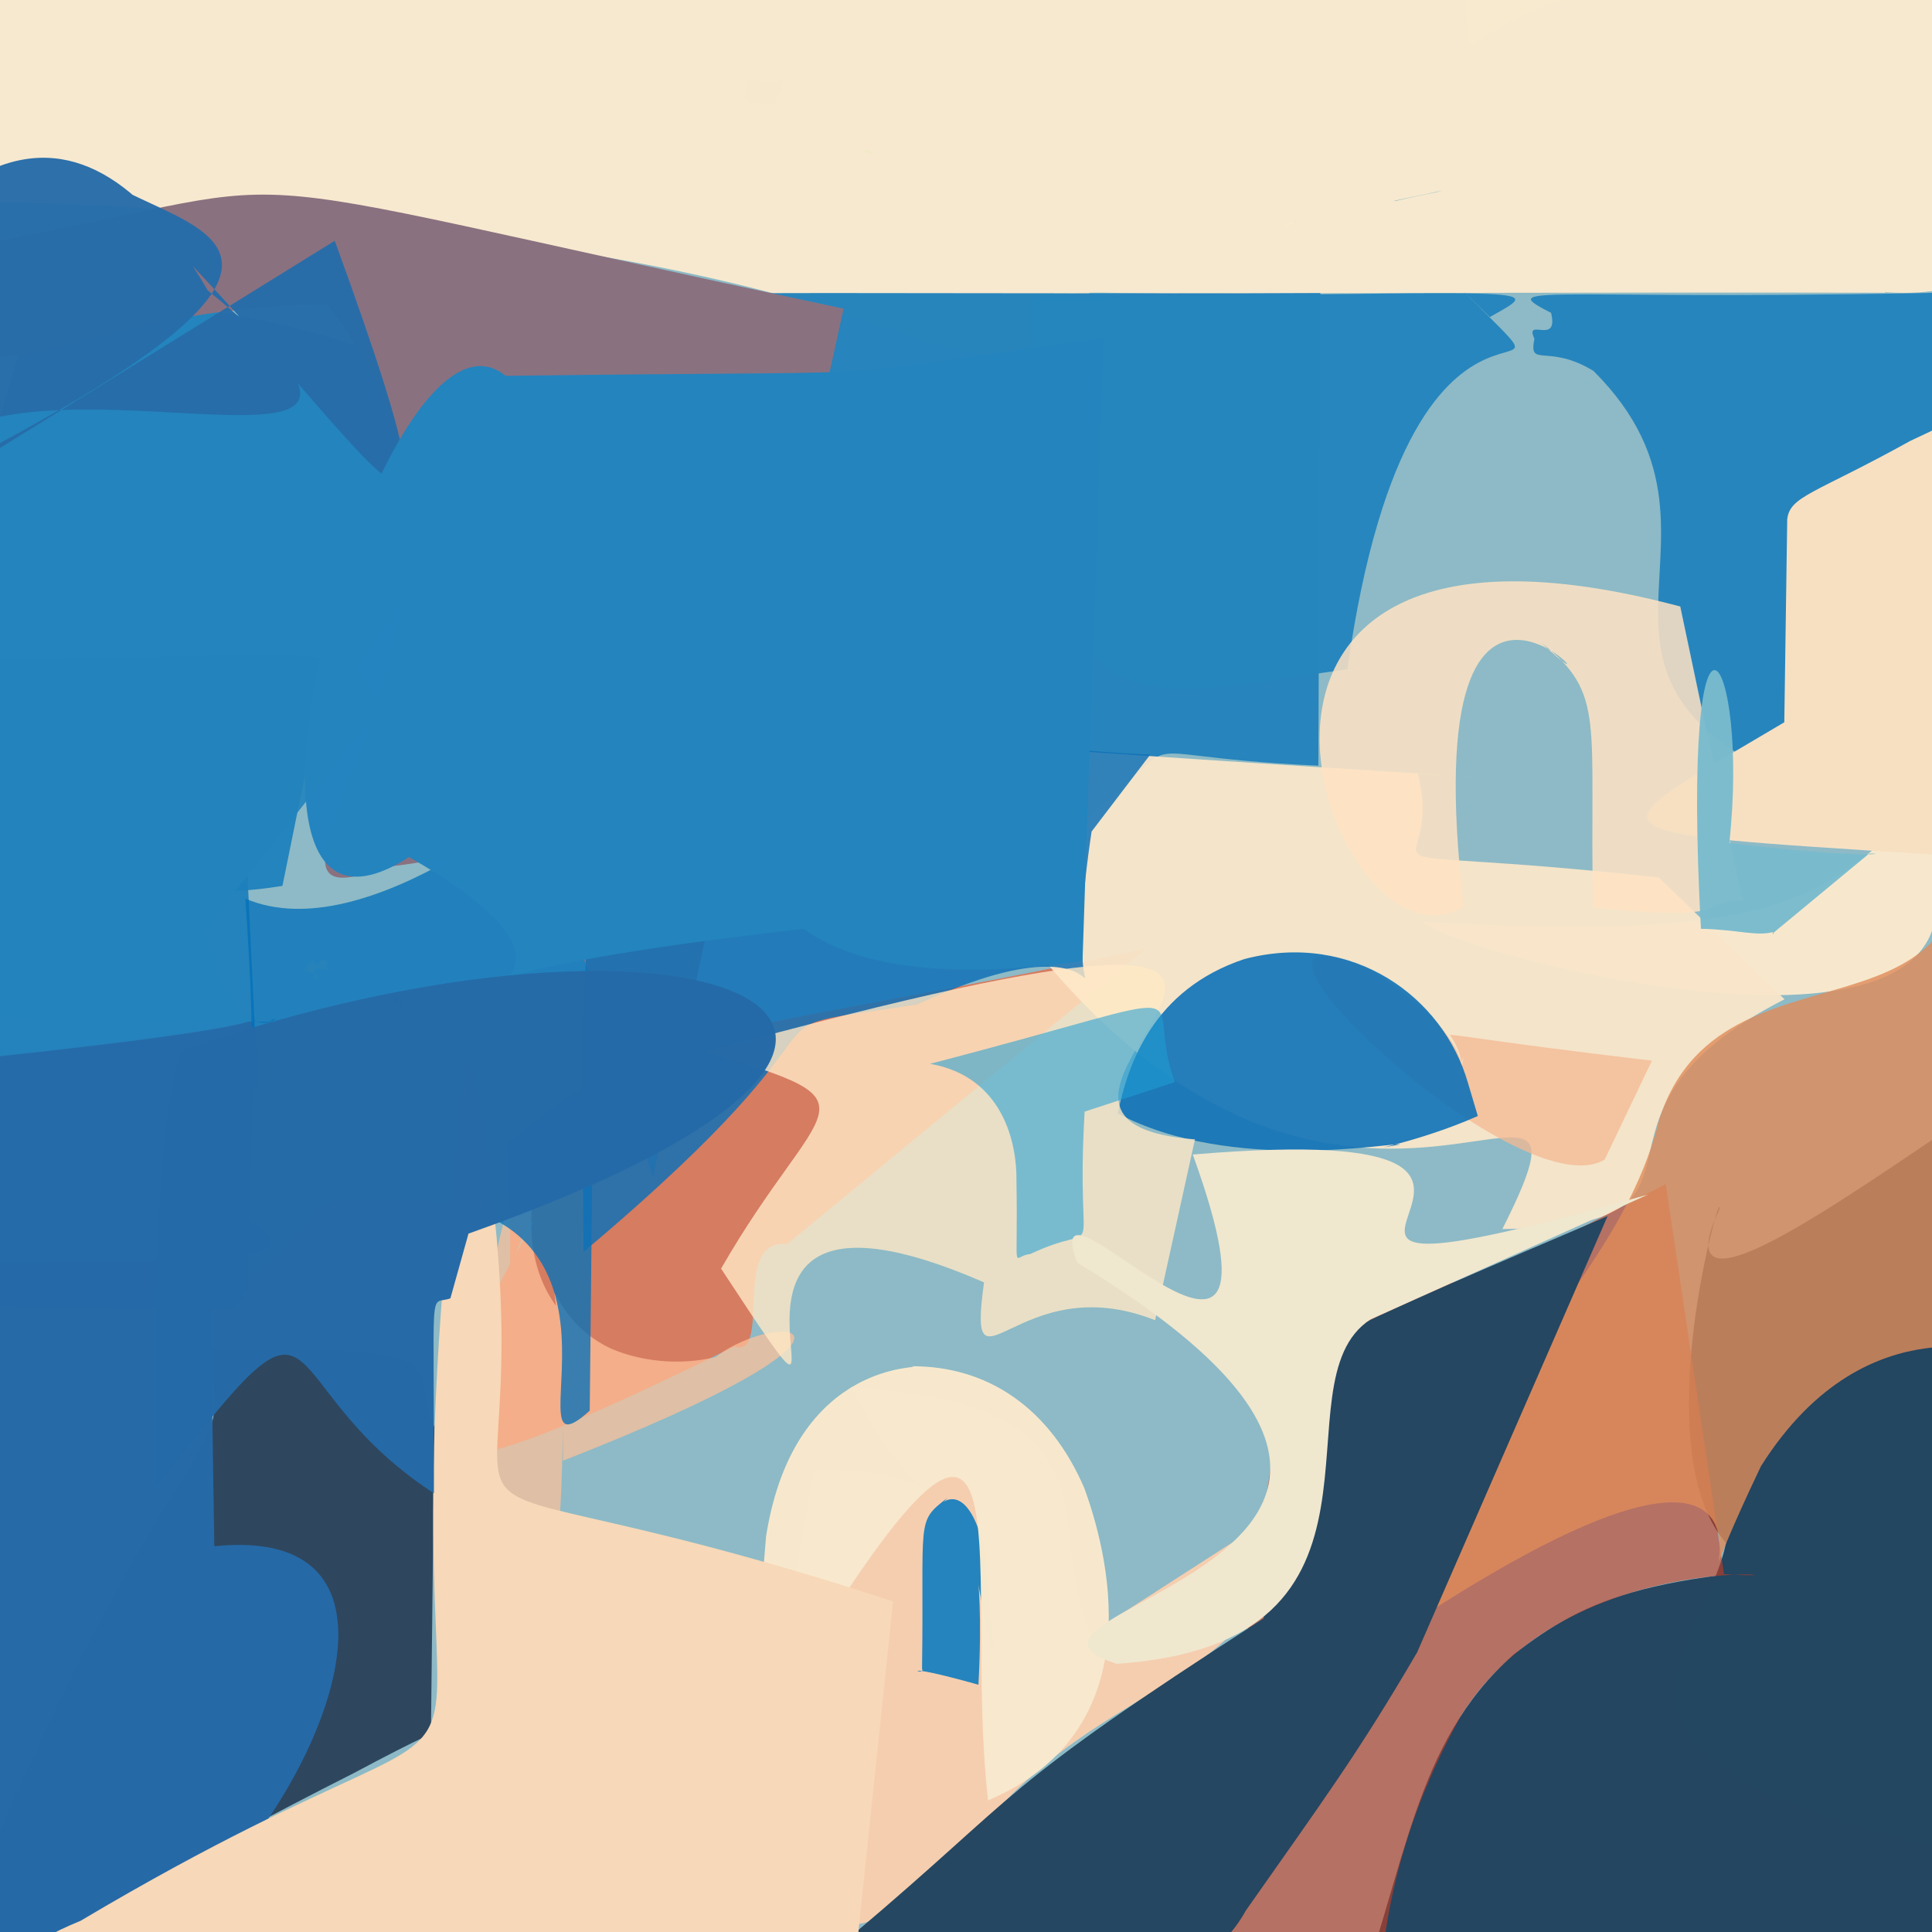 <?xml version="1.0" ?>
<svg xmlns="http://www.w3.org/2000/svg" version="1.1" width="512" height="512">
  <defs/>
  <g>
    <path d="M -10.0 -10.0 C -9.0 -10.0 512.0 0.0 513.0 0.0 C 514.0 0.0 512.0 512.0 513.0 512.0 C 513.0 513.0 0.0 512.0 0.0 513.0 C 0.0 512.0 0.0 513.0 -10.0 -10.0 L -10.0 -10.0" stroke-width="2.0" fill="rgb(134, 182, 195)" opacity="0.945"/>
    <path d="M 503.396 221.973 C 517.137 227.959 525.423 210.867 512.816 243.678 C 505.352 283.775 386.872 252.845 376.834 244.295 C 491.654 250.7 481.865 232.428 523.82 203.06 C 528.369 236.061 518.547 222.413 509.812 222.874 L 503.396 221.973" stroke-width="2.0" fill="rgb(255, 236, 206)" opacity="0.931"/>
    <path d="M 352.247 41.314 C 350.542 40.506 361.669 19.556 387.145 44.463 C 342.538 65.52 346.222 57.905 414.119 0.951 C 407.567 -25.272 396.701 -10.33 348.076 26.769 C 333.037 41.117 324.897 50.028 334.883 74.076 L 352.247 41.314" stroke-width="2.0" fill="rgb(255, 237, 208)" opacity="0.934"/>
    <path d="M 208.598 329.703 C 193.625 328.005 204.722 359.93 194.594 356.83 C 97.429 404.482 103.957 392.43 141.521 323.398 C 130.542 335.849 137.3 362.615 134.455 303.344 C 174.48 269.237 193.156 275.309 303.722 251.364 L 208.598 329.703" stroke-width="2.0" fill="rgb(254, 90, 42)" opacity="0.64"/>
    <path d="M 7.281 248.893 C 6.659 248.377 7.09 248.855 7.224 248.494 C 7.689 249.283 6.454 249.024 8.237 249.463 C 6.959 250.77 8.59 250.368 9.144 252.017 C 7.044 248.475 7.348 248.639 9.359 251.202 L 7.281 248.893" stroke-width="2.0" fill="rgb(213, 33, 180)" opacity="0.09"/>
    <path d="M 385.923 -23.242 C 179.403 -40.531 86.631 -167.317 -33.028 52.706 C 304.538 58.303 233.672 134.014 300.653 65.684 C 342.696 71.812 424.349 12.826 499.691 77.578 C 187.834 76.936 229.268 84.015 392.933 48.18 L 385.923 -23.242" stroke-width="2.0" fill="rgb(247, 233, 207)" opacity="1.0"/>
    <path d="M 349.373 202.908 C 286.552 200.045 324.849 190.582 274.063 227.704 C 223.797 219.831 213.65 221.556 191.583 223.833 C 197.992 146.069 202.517 143.339 201.577 77.76 C 202.506 77.469 307.371 77.928 349.907 77.67 L 349.373 202.908" stroke-width="2.0" fill="rgb(39, 132, 188)" opacity="0.989"/>
    <path d="M 68.284 288.191 C 41.642 284.903 32.971 280.49 17.822 286.497 C -18.621 290.655 -14.145 291.453 -9.98 285.734 C -9.865 244.312 -9.854 242.112 -6.743 221.189 C 37.461 223.671 40.248 223.691 64.645 212.233 L 68.284 288.191" stroke-width="2.0" fill="rgb(10, 117, 186)" opacity="0.797"/>
    <path d="M 65.585 339.228 C 66.254 341.201 64.731 342.765 62.507 347.047 C -5.709 346.53 -9.488 346.252 -10.706 344.069 C -10.359 273.676 -9.311 273.414 -0.797 280 C 83.145 270.983 64.183 269.285 67.36 270.041 L 65.585 339.228" stroke-width="2.0" fill="rgb(38, 107, 169)" opacity="1.0"/>
    <path d="M 525.569 519.031 C 432.443 534.273 428.52 524.514 424.254 524.704 C 363.811 524.479 361.749 524.179 357.563 535.968 C 372.938 494.375 374.432 462.191 401.083 438.491 C 420.606 423.431 437.743 415.317 508.795 414.549 L 525.569 519.031" stroke-width="2.0" fill="rgb(13, 44, 74)" opacity="0.816"/>
    <path d="M 498.839 215.938 C 394.837 184.437 469.907 145.769 422.281 98.292 C 410.095 90.906 405.029 97.696 406.638 89.782 C 403.877 83.88 413.195 91.757 411.047 82.904 C 394.373 74.456 412.275 80.222 530.693 77.196 L 498.839 215.938" stroke-width="2.0" fill="rgb(11, 119, 188)" opacity="0.778"/>
    <path d="M 74.847 234.771 C 38.408 240.542 70.882 224.833 19.476 222.815 C -11.937 237.88 -11.341 238.105 -12.23 233.545 C -12.369 170.763 -17.526 161.938 10.623 76.546 C 174.447 92.191 126.165 131.873 83.699 191.249 L 74.847 234.771" stroke-width="2.0" fill="rgb(28, 128, 189)" opacity="0.927"/>
    <path d="M 472.925 264.814 C 410.36 296.67 464.242 324.969 398.141 325.714 C 434.369 253.772 336.618 384.137 238.711 195.847 C 371.295 205.136 417.935 207.313 375.714 204.992 C 383.725 236.097 347.945 222.537 439.603 232.543 L 472.925 264.814" stroke-width="2.0" fill="rgb(249, 230, 201)" opacity="0.952"/>
    <path d="M 415.212 149.267 C 414.595 148.564 414.096 148.996 415.199 148.994 C 420.457 150.035 419.926 148.667 419.932 148.431 C 418.463 153.3 419.955 152.37 422.698 148.789 C 413.952 151.145 413.384 152.433 416.014 153.422 L 415.212 149.267" stroke-width="2.0" fill="rgb(54, 68, 133)" opacity="0.0"/>
    <path d="M 349.241 394.187 C 328.091 458.519 287.337 438.916 247.639 501.355 C 204.682 526.454 194.785 502.181 215.69 389.426 C 261.579 389.07 248.286 412.45 225.495 367.534 C 297.563 372.321 276.738 402.084 288.905 433.025 L 349.241 394.187" stroke-width="2.0" fill="rgb(255, 208, 173)" opacity="0.912"/>
    <path d="M 187.728 360.323 C 132.852 367.852 149.287 300.938 149.178 387.115 C 241.574 350.93 206.77 346.504 189.62 359.64 C 165.453 365.474 129.104 350.517 144.459 303.32 C 107.863 337.585 148.263 508.954 149.137 377.613 L 187.728 360.323" stroke-width="2.0" fill="rgb(255, 193, 153)" opacity="0.722"/>
    <path d="M 82.205 430.052 C 81.705 431.08 80.31 431.705 79.729 431.118 C 78.659 431.71 77.826 431.414 75.504 431.373 C 75.011 430.161 76.669 429.268 77.301 428.147 C 79.039 428.459 80.279 429.111 80.615 429.934 L 82.205 430.052" stroke-width="2.0" fill="rgb(159, 179, 96)" opacity="0.0"/>
    <path d="M 197.961 21.076 C 200.283 21.391 199.401 21.92 200.02 21.172 C 204.9 22.732 204.647 21.199 207.671 21.285 C 205.823 27.279 205.432 26.828 205.1 27.668 C 199.979 27.439 200.102 27.223 197.387 26.49 L 197.961 21.076" stroke-width="2.0" fill="rgb(87, 33, 128)" opacity="0.004"/>
    <path d="M 525.858 394.913 C 525.597 404.557 534.087 411.982 511.77 489.285 C 409.24 464.67 451.894 436.911 457.397 408.907 C 435.51 383.387 457.271 311.036 455.568 320.685 C 440.823 352.09 486.85 318.953 521.747 295.51 L 525.858 394.913" stroke-width="2.0" fill="rgb(35, 70, 97)" opacity="1.0"/>
    <path d="M 54.181 246.508 C 63.675 283.918 77.632 266.152 71.401 270.749 C -11.707 270.882 -6.987 268.764 -3.389 263.418 C -3.824 188.64 -2.264 187.903 -0.54 174.817 C 79.766 174.275 99.198 168.013 99.595 189.045 L 54.181 246.508" stroke-width="2.0" fill="rgb(36, 132, 189)" opacity="0.911"/>
    <path d="M 263.134 437.209 C 255.234 407.664 261.25 409.723 259.299 446.469 C 235.425 439.792 245.467 444.701 244.349 442.177 C 244.928 402.316 242.581 403.429 251.07 396.973 C 246.336 402.383 255.394 388.011 260.805 410.293 L 263.134 437.209" stroke-width="2.0" fill="rgb(0, 118, 191)" opacity="0.847"/>
    <path d="M 156.283 373.844 C 131.331 396.342 183.824 306.802 86.105 318.689 C 57.34 352.824 61.595 338.341 49.86 326.753 C 69.05 305.253 67.966 283.173 65.033 238.142 C 96.968 251.846 146.696 209.761 158.12 199.003 L 156.283 373.844" stroke-width="2.0" fill="rgb(3, 112, 186)" opacity="0.774"/>
    <path d="M 437.769 281.091 C 390.425 275.501 382.644 273.452 384.468 274.581 C 390.57 284.027 384.512 287.948 387.942 279.916 C 384.581 292.254 397.373 277.412 361.859 256.401 C 313.761 236.499 402.129 321.245 425.259 307.295 L 437.769 281.091" stroke-width="2.0" fill="rgb(244, 185, 147)" opacity="0.752"/>
    <path d="M 431.258 35.9 C 430.993 36.522 431.435 35.59 431.156 35.995 C 433.036 36.597 432.754 36.496 431.398 36.114 C 431.731 34.427 432.235 31.575 430.828 36.577 C 431.434 35.239 432.916 37.668 431.898 36.011 L 431.258 35.9" stroke-width="2.0" fill="rgb(140, 45, 228)" opacity="0.125"/>
    <path d="M 385.993 75.199 C 427.278 117.752 374.856 51.888 357.068 177.347 C 291.413 186.711 276.961 196.577 273.12 78.74 C 411.01 77.784 409.853 75.426 394.826 84.024 C 386.689 76.081 383.228 72.464 392.026 81.362 L 385.993 75.199" stroke-width="2.0" fill="rgb(37, 133, 190)" opacity="0.974"/>
    <path d="M 461.712 238.605 C 449.609 238.464 461.908 244.6 422.179 240.499 C 421.101 191.174 425.783 183.912 408.462 170.318 C 435.204 195.827 373.839 119.649 387.9 240.194 C 353.324 262.299 301.552 122.459 445.289 160.729 L 461.712 238.605" stroke-width="2.0" fill="rgb(255, 227, 195)" opacity="0.849"/>
    <path d="M 216.716 351.271 C 214.892 349.987 214.587 349.739 214.762 349.892 C 216.452 352.206 215.743 349.626 217.208 349.765 C 214.054 351.297 216.556 350.587 218.067 353.084 C 216.334 350.192 217.771 351.235 216.058 352.925 L 216.716 351.271" stroke-width="2.0" fill="rgb(189, 240, 53)" opacity="0.0"/>
    <path d="M 210.312 440.324 C 206.872 438.403 204.831 436.885 200.923 446.378 C 212.296 445.863 210.301 439.794 211.156 438.099 C 209.714 441.044 213.259 438.777 213.389 444.53 C 207.252 440.769 209.143 441.355 210.378 443.643 L 210.312 440.324" stroke-width="2.0" fill="rgb(98, 40, 56)" opacity="0.132"/>
    <path d="M 391.637 295.755 C 375.164 303.071 358.753 305.455 370.952 303.307 C 370.381 302.48 326.384 311.191 296.221 295.06 C 298.934 281.865 305.646 262.207 329.766 254.16 C 358.5 246.624 382.532 264.241 389.037 287.025 L 391.637 295.755" stroke-width="2.0" fill="rgb(19, 116, 183)" opacity="0.915"/>
    <path d="M 173.043 311.98 C 141.007 206.009 146.183 225.138 101.845 229.791 C 50.048 249.839 148.243 158.547 86.715 80.696 C 9.568 81.288 -12.319 119.483 -12.421 66 C 95.541 46.868 36.006 41.909 223.559 81.798 L 173.043 311.98" stroke-width="2.0" fill="rgb(138, 113, 128)" opacity="1.0"/>
    <path d="M 289.286 220.36 C 278.297 293.17 309.968 235.163 243.08 266.205 C 189.671 274.298 236.272 263.038 154.653 331.754 C 152.155 123.592 176.131 167.429 208.669 176.113 C 218.676 168.693 207.327 195.432 304.826 199.982 L 289.286 220.36" stroke-width="2.0" fill="rgb(16, 113, 182)" opacity="0.843"/>
    <path d="M 104.834 265.615 C 105.616 265.186 106.26 264.665 104.732 264.004 C 104.815 264.682 103.66 265.311 104.417 266.038 C 103.535 266.189 107.132 265.034 106.363 266.762 C 105.197 264.735 105.531 266.294 106.515 265.779 L 104.834 265.615" stroke-width="2.0" fill="rgb(195, 46, 102)" opacity="0.133"/>
    <path d="M 456.88 417.161 C 488.907 419.316 417.432 407.336 387.47 454.203 C 344.704 530.058 390.309 567.705 321.223 520.183 C 340.151 323.182 351.597 314.808 370.664 339.779 C 386.094 344.619 407.771 330.853 441.436 313.804 L 456.88 417.161" stroke-width="2.0" fill="rgb(210, 59, 29)" opacity="0.577"/>
    <path d="M -26.061 134.848 C -21.677 75.19 139.652 146.056 55.063 76.967 C 23.461 22.712 -20.551 18.928 -77.045 155.041 C 128.881 61.099 44.975 63.645 24.91 45.321 C 87.547 99.351 134.789 190.438 88.713 63.807 L -26.061 134.848" stroke-width="2.0" fill="rgb(39, 109, 169)" opacity="0.967"/>
    <path d="M 473.634 137.594 C 474.373 131.387 481.066 130.809 506.222 116.856 C 543.724 99.208 531.147 103.671 518.354 133.938 C 514.617 155.454 530.796 160.484 512.154 226.482 C 416.021 220.268 421.709 221.848 472.858 191.413 L 473.634 137.594" stroke-width="2.0" fill="rgb(247, 224, 194)" opacity="1.0"/>
    <path d="M 114.17 461.992 C 113.603 461.793 130.248 450.423 93.582 469.983 C 48.058 492.97 29.286 505.537 -17.88 527.956 C 47.762 365.089 63.715 394 54.488 357.416 C 125.541 357.446 107.309 360.545 115.124 378.189 L 114.17 461.992" stroke-width="2.0" fill="rgb(18, 36, 63)" opacity="0.765"/>
    <path d="M 286.882 254.644 C 165.893 272.098 208.683 183.444 216.452 245.733 C 70.526 262.028 182.095 269.11 108.403 227.13 C 47.875 266.065 101.141 72.711 133.993 99.598 C 256.776 98.036 207.689 100.981 292.353 89.71 L 286.882 254.644" stroke-width="2.0" fill="rgb(36, 132, 190)" opacity="0.992"/>
    <path d="M 420.895 131.533 C 420.577 128.198 420.793 131.123 420.638 128.852 C 420.802 131.708 420.541 130.529 422.205 127.183 C 420.176 131.608 421.007 131.582 420.431 126.738 C 420.743 130.432 420.846 131.345 420.407 126.654 L 420.895 131.533" stroke-width="2.0" fill="rgb(150, 87, 76)" opacity="0.069"/>
    <path d="M 524.046 354.822 C 534.42 362.754 495.864 342.353 466.679 388.538 C 432.476 460.248 500.777 346.774 373.35 430.707 C 388.797 362.385 428.971 340.556 439.667 296.813 C 457.341 241.184 539.853 288.096 516.31 196.009 L 524.046 354.822" stroke-width="2.0" fill="rgb(225, 140, 90)" opacity="0.801"/>
    <path d="M 56.792 409.773 C 132.126 402.109 58.306 523.278 29.371 512.318 C -55.788 518.241 -40.859 498.058 -14.633 467.866 C -13.927 349.087 -13.717 345.585 -12.066 334.828 C 79.345 334.351 86.027 333.438 55.403 317.709 L 56.792 409.773" stroke-width="2.0" fill="rgb(38, 106, 168)" opacity="0.995"/>
    <path d="M 306.113 349.87 C 269.763 335.455 256.148 373.371 260.778 339.844 C 168.86 299.798 238.469 408.316 191.092 336.202 C 217.468 290.298 234.867 292.93 187.067 278.752 C 410.12 217.789 243.227 296.374 316.68 301.937 L 306.113 349.87" stroke-width="2.0" fill="rgb(255, 233, 198)" opacity="0.803"/>
    <path d="M 82.825 254.724 C 80.817 256.024 79.396 256.806 83.803 256.551 C 82.577 259.415 83.464 260.568 84.618 258.26 C 79.089 257.409 78.894 255.632 86.884 257.085 C 87.535 252.528 84.127 254.402 84.46 256.035 L 82.825 254.724" stroke-width="2.0" fill="rgb(198, 183, 89)" opacity="0.03"/>
    <path d="M 251.09 56.962 C 273.268 11.822 339.352 16.655 342.634 74.62 C 393.176 62.341 379.87 25.347 257.695 51.944 C 431.236 12.902 548.291 158.861 545.198 6.485 C 323.701 -47.748 402.548 90.137 266.494 76.713 L 251.09 56.962" stroke-width="2.0" fill="rgb(247, 233, 207)" opacity="0.999"/>
    <path d="M 203.025 407.108 C 210.558 359.444 245.715 362.93 241.686 362.07 C 261.592 362.01 278.17 372.96 287.397 394.47 C 292.795 409.418 307.003 457.89 261.851 477.125 C 254.518 412.814 277.893 328.105 198.289 464.203 L 203.025 407.108" stroke-width="2.0" fill="rgb(248, 233, 206)" opacity="0.985"/>
    <path d="M 287.438 294.588 C 284.866 338.686 293.646 322.534 272.947 332.369 C 267.987 332.711 269.842 339.388 269.37 312.85 C 269.522 303.35 266.049 285.347 246.472 281.918 C 325.573 261.392 302.085 261.381 311.369 286.775 L 287.438 294.588" stroke-width="2.0" fill="rgb(32, 158, 212)" opacity="0.556"/>
    <path d="M 375.576 437.847 C 359.979 464.558 350.909 476.768 330.196 506.262 C 320.782 522.99 305.984 528.624 225.978 512.747 C 271.789 474.066 263.171 475.043 334.852 428.895 C 348.855 352.926 298.464 377.033 426.03 322.279 L 375.576 437.847" stroke-width="2.0" fill="rgb(37, 71, 97)" opacity="1"/>
    <path d="M 226.877 517.772 C 224.588 526.745 221.761 526.726 212.156 529.092 C 116.44 529.988 -43.067 535.46 21.351 509.034 C 167.218 422.396 91.416 524.391 124.188 277.851 C 156.021 439.176 77.754 372.586 236.685 424.376 L 226.877 517.772" stroke-width="2.0" fill="rgb(247, 216, 184)" opacity="1.0"/>
    <path d="M 228.507 39.985 C 229.472 40.391 229.93 39.678 228.987 39.74 C 229.99 40.106 230.174 39.791 229.345 38.685 C 230.871 41.243 232.774 41.976 235.348 42.784 C 231.721 41.147 230.976 41.608 232.19 41.303 L 228.507 39.985" stroke-width="2.0" fill="rgb(152, 251, 96)" opacity="0.079"/>
    <path d="M 363.227 349.64 C 337.065 366.516 376.591 435.47 295.934 440.933 C 252.19 426.977 415.068 413.106 285.479 334.613 C 273.529 302.621 347.024 391.486 316.097 305.959 C 444.452 295.127 300.22 354.997 436.758 316.572 L 363.227 349.64" stroke-width="2.0" fill="rgb(240, 231, 207)" opacity="0.999"/>
    <path d="M 119.357 344.078 C 113.503 346.16 115.157 337.817 114.988 395.736 C 69.162 365.783 89.53 331.33 41.295 394.606 C 40.273 288.734 46.41 289.318 47.595 278.566 C 184.51 230.761 282.336 270.934 124.157 326.918 L 119.357 344.078" stroke-width="2.0" fill="rgb(38, 107, 168)" opacity="0.995"/>
    <path d="M 375.544 256.746 C 375.74 257.656 375.008 258.36 374.167 258.113 C 373.528 258.836 372.673 258.143 372.801 257.225 C 372.298 256.635 372.803 255.685 373.606 255.94 C 373.956 255.679 374.939 256.088 375.39 256.663 L 375.544 256.746" stroke-width="2.0" fill="rgb(54, 252, 184)" opacity="0.0"/>
    <path d="M 469.883 247.009 C 465.274 248.184 460.429 246.33 450.76 246.141 C 445.313 144.393 463.778 172.695 458.293 223.374 C 494.949 227.779 500.502 226.021 495.324 226.224 C 463.307 252.787 471.427 245.83 469.79 247.683 L 469.883 247.009" stroke-width="2.0" fill="rgb(121, 187, 206)" opacity="0.967"/>
  </g>
</svg>
